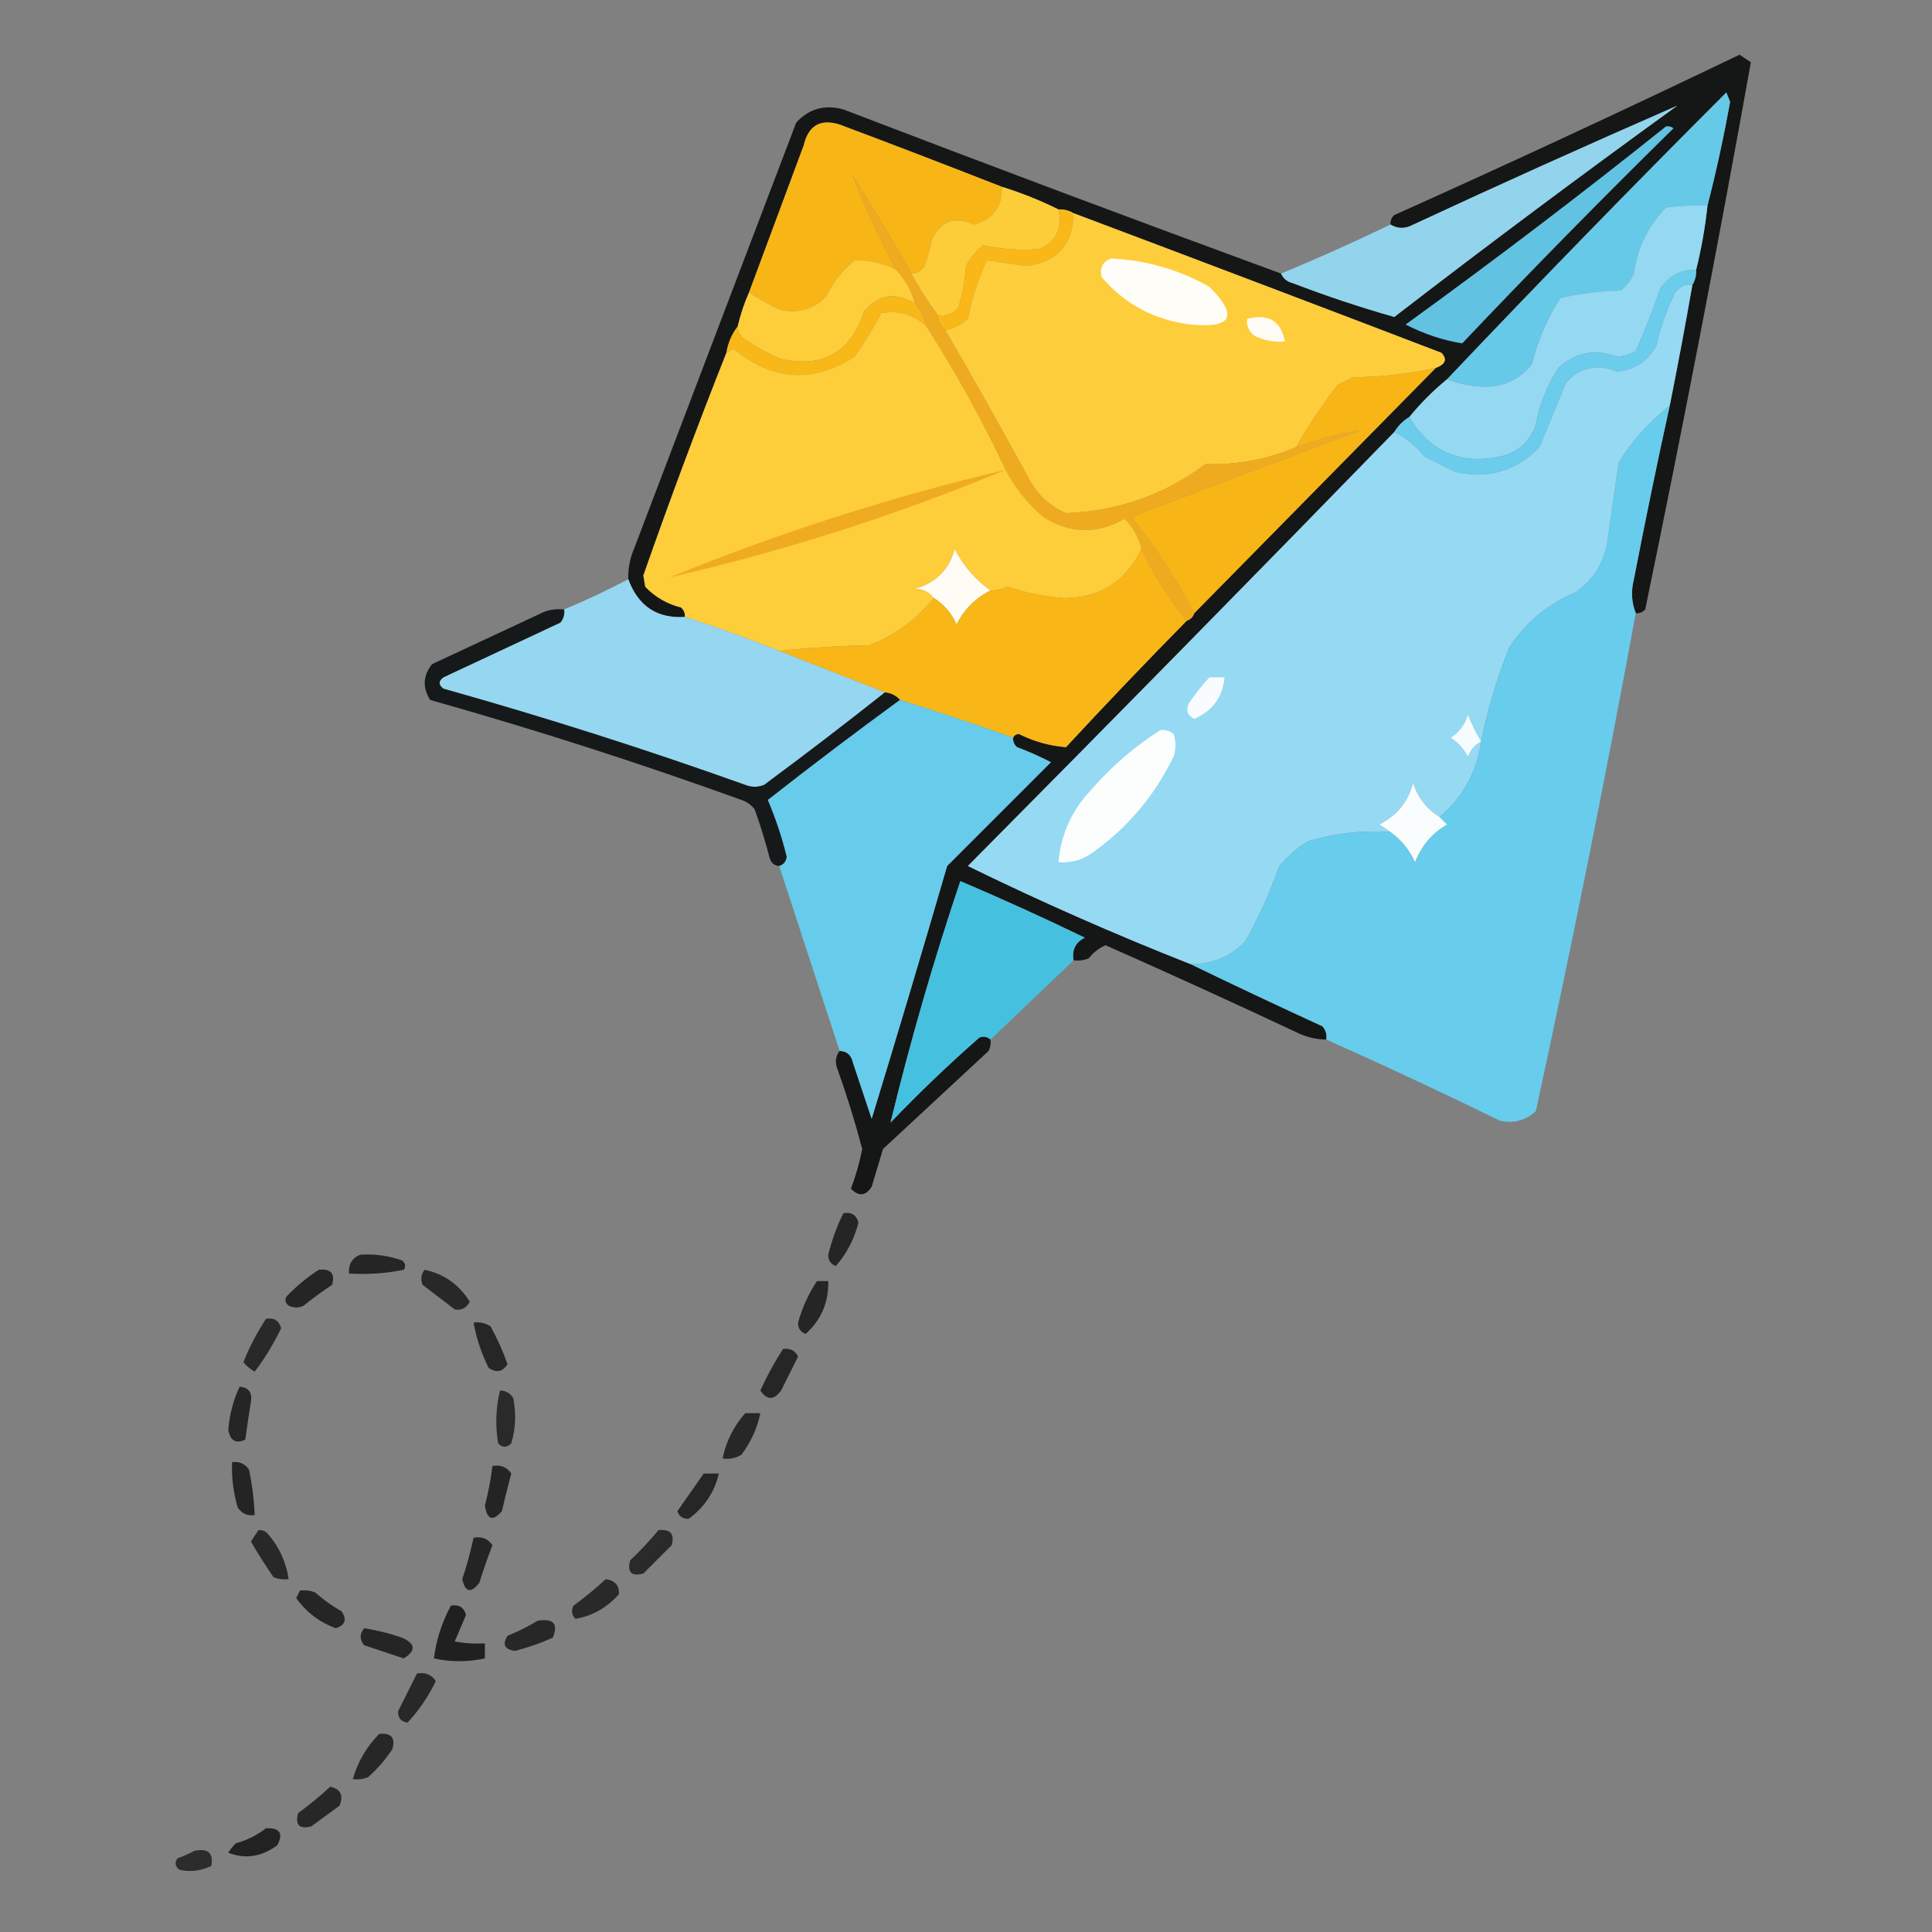 <?xml version="1.0" encoding="UTF-8"?>
<!DOCTYPE svg PUBLIC "-//W3C//DTD SVG 1.1//EN" "http://www.w3.org/Graphics/SVG/1.1/DTD/svg11.dtd">
<svg xmlns="http://www.w3.org/2000/svg" version="1.1" width="512px" height="512px" style="shape-rendering:geometricPrecision; text-rendering:geometricPrecision; image-rendering:optimizeQuality; fill-rule:evenodd; clip-rule:evenodd" xmlns:xlink="http://www.w3.org/1999/xlink">
<rect width="100%" height="100%" fill="#808080" stroke="none"/>
<g><path style="opacity:0.901" fill="#090a0a" d="M 433.5,162.5 C 432.362,159.696 432.195,156.696 433,153.5C 435.979,138.107 439.145,122.773 442.5,107.5C 444.628,96.858 446.628,86.192 448.5,75.5C 449.234,74.292 449.567,72.959 449.5,71.5C 450.885,65.909 451.885,60.243 452.5,54.5C 454.796,45.532 456.796,36.365 458.5,27C 458.167,26.167 457.833,25.333 457.5,24.5C 432.477,49.523 407.81,74.856 383.5,100.5C 379.833,103.5 376.5,106.833 373.5,110.5C 371.833,111.5 370.5,112.833 369.5,114.5C 332.078,152.951 294.411,191.284 256.5,229.5C 275.752,238.925 295.419,247.591 315.5,255.5C 327.021,261.075 338.688,266.575 350.5,272C 351.337,273.011 351.67,274.178 351.5,275.5C 349.073,275.477 346.74,274.977 344.5,274C 327.418,265.973 310.251,258.14 293,250.5C 291.225,251.27 289.725,252.437 288.5,254C 287.207,254.49 285.873,254.657 284.5,254.5C 284.022,251.722 285.022,249.722 287.5,248.5C 276.714,243.278 265.714,238.278 254.5,233.5C 247.387,254.628 241.221,275.961 236,297.5C 243.53,289.635 251.364,282.135 259.5,275C 260.577,274.53 261.577,274.697 262.5,275.5C 262.649,276.552 262.483,277.552 262,278.5C 252.667,287.167 243.333,295.833 234,304.5C 233,307.833 232,311.167 231,314.5C 229.406,316.982 227.572,317.148 225.5,315C 226.796,311.609 227.796,308.109 228.5,304.5C 226.639,297.415 224.472,290.415 222,283.5C 221.22,281.613 221.387,279.946 222.5,278.5C 224.411,278.574 225.578,279.574 226,281.5C 227.667,286.5 229.333,291.5 231,296.5C 237.82,274.224 244.486,251.89 251,229.5C 260.167,220.333 269.333,211.167 278.5,202C 275.583,200.472 272.583,199.139 269.5,198C 268.748,197.329 268.414,196.496 268.5,195.5C 268.735,194.903 269.235,194.57 270,194.5C 274.023,196.512 278.19,197.679 282.5,198C 293.006,186.661 303.672,175.495 314.5,164.5C 315.5,164.167 316.167,163.5 316.5,162.5C 337.806,140.86 359.139,119.194 380.5,97.5C 383.085,96.535 383.585,95.201 382,93.5C 349.51,81.06 317.01,68.727 284.5,56.5C 283.292,55.766 281.959,55.433 280.5,55.5C 275.735,53.129 270.735,51.129 265.5,49.5C 251.234,43.91 236.901,38.41 222.5,33C 217.404,31.42 214.237,33.254 213,38.5C 208.153,51.521 203.32,64.521 198.5,77.5C 197.216,80.402 196.216,83.402 195.5,86.5C 193.935,88.509 192.935,90.843 192.5,93.5C 184.775,113.006 177.442,132.673 170.5,152.5C 170.667,153.5 170.833,154.5 171,155.5C 173.626,158.231 176.793,160.064 180.5,161C 181.252,161.671 181.586,162.504 181.5,163.5C 174.128,163.966 169.128,160.633 166.5,153.5C 166.421,150.729 166.921,148.063 168,145.5C 182.333,107.833 196.667,70.167 211,32.5C 214.396,28.797 218.563,27.631 223.5,29C 262.078,43.791 300.745,58.291 339.5,72.5C 340.058,73.79 341.058,74.623 342.5,75C 351.474,78.436 360.474,81.436 369.5,84C 394.218,64.948 419.218,46.282 444.5,28C 420.827,38.331 397.16,48.997 373.5,60C 371.735,60.64 370.068,60.473 368.5,59.5C 368.414,58.504 368.748,57.671 369.5,57C 400.187,43.216 430.687,29.05 461,14.5C 462,15.167 463,15.833 464,16.5C 455.322,64.893 445.989,113.226 436,161.5C 435.329,162.252 434.496,162.586 433.5,162.5 Z"/></g>
<g><path style="opacity:1" fill="#66c9e8" d="M 452.5,54.5 C 448.818,54.335 445.152,54.501 441.5,55C 436.764,59.856 433.931,65.689 433,72.5C 432.215,74.286 431.049,75.786 429.5,77C 424.054,77.101 418.721,77.768 413.5,79C 410.036,84.383 407.536,90.216 406,96.5C 402.794,100.52 398.628,102.52 393.5,102.5C 390.02,102.418 386.687,101.752 383.5,100.5C 407.81,74.856 432.477,49.523 457.5,24.5C 457.833,25.333 458.167,26.167 458.5,27C 456.796,36.365 454.796,45.532 452.5,54.5 Z"/></g>
<g><path style="opacity:0.994" fill="#93d4ed" d="M 339.5,72.5 C 349.279,68.445 358.945,64.111 368.5,59.5C 370.068,60.473 371.735,60.64 373.5,60C 397.16,48.997 420.827,38.331 444.5,28C 419.218,46.282 394.218,64.948 369.5,84C 360.474,81.436 351.474,78.436 342.5,75C 341.058,74.623 340.058,73.79 339.5,72.5 Z"/></g>
<g><path style="opacity:1" fill="#f7b615" d="M 265.5,49.5 C 265.641,54.907 263.141,58.24 258,59.5C 252.943,57.237 249.276,58.57 247,63.5C 246.489,65.878 245.822,68.212 245,70.5C 244.184,71.823 243.017,72.489 241.5,72.5C 236.56,63.72 231.393,55.053 226,46.5C 229.253,55.012 233.086,63.346 237.5,71.5C 234.012,69.723 230.346,68.889 226.5,69C 223.238,71.592 220.738,74.759 219,78.5C 215.51,82.047 211.343,83.214 206.5,82C 203.688,80.672 201.022,79.172 198.5,77.5C 203.32,64.521 208.153,51.521 213,38.5C 214.237,33.254 217.404,31.42 222.5,33C 236.901,38.41 251.234,43.91 265.5,49.5 Z"/></g>
<g><path style="opacity:1" fill="#62c2e1" d="M 441.5,33.5 C 442.239,33.369 442.906,33.536 443.5,34C 424.471,52.695 405.805,71.695 387.5,91C 382.327,90.165 377.327,88.498 372.5,86C 395.969,69.02 418.969,51.52 441.5,33.5 Z"/></g>
<g><path style="opacity:1" fill="#fdcc39" d="M 265.5,49.5 C 270.735,51.129 275.735,53.129 280.5,55.5C 281.648,60.439 279.981,63.939 275.5,66C 270.382,66.398 265.382,66.065 260.5,65C 258.622,66.543 257.122,68.376 256,70.5C 255.74,74.25 255.073,77.916 254,81.5C 252.556,83.155 250.722,83.822 248.5,83.5C 245.931,80.039 243.597,76.372 241.5,72.5C 243.017,72.489 244.184,71.823 245,70.5C 245.822,68.212 246.489,65.878 247,63.5C 249.276,58.57 252.943,57.237 258,59.5C 263.141,58.24 265.641,54.907 265.5,49.5 Z"/></g>
<g><path style="opacity:1" fill="#95d8f2" d="M 452.5,54.5 C 451.885,60.243 450.885,65.909 449.5,71.5C 445.452,71.441 442.285,73.108 440,76.5C 438.057,82.119 435.891,87.619 433.5,93C 431.966,93.923 430.299,94.423 428.5,94.5C 422.617,92.375 417.451,93.375 413,97.5C 410.027,102.079 408.027,107.079 407,112.5C 405.402,117.099 402.235,119.932 397.5,121C 386.902,123.197 378.902,119.697 373.5,110.5C 376.5,106.833 379.833,103.5 383.5,100.5C 386.687,101.752 390.02,102.418 393.5,102.5C 398.628,102.52 402.794,100.52 406,96.5C 407.536,90.216 410.036,84.383 413.5,79C 418.721,77.768 424.054,77.101 429.5,77C 431.049,75.786 432.215,74.286 433,72.5C 433.931,65.689 436.764,59.856 441.5,55C 445.152,54.501 448.818,54.335 452.5,54.5 Z"/></g>
<g><path style="opacity:1" fill="#f9b817" d="M 280.5,55.5 C 281.959,55.433 283.292,55.766 284.5,56.5C 284.363,64.802 280.196,69.469 272,70.5C 268.434,69.965 264.934,69.465 261.5,69C 259.24,73.903 257.574,79.07 256.5,84.5C 254.757,86.038 252.757,87.038 250.5,87.5C 249.326,86.486 248.66,85.153 248.5,83.5C 250.722,83.822 252.556,83.155 254,81.5C 255.073,77.916 255.74,74.25 256,70.5C 257.122,68.376 258.622,66.543 260.5,65C 265.382,66.065 270.382,66.398 275.5,66C 279.981,63.939 281.648,60.439 280.5,55.5 Z"/></g>
<g><path style="opacity:1" fill="#fecd3b" d="M 284.5,56.5 C 317.01,68.727 349.51,81.06 382,93.5C 383.585,95.201 383.085,96.535 380.5,97.5C 373.305,99.077 365.971,99.911 358.5,100C 357.167,100.667 355.833,101.333 354.5,102C 350.451,107.271 346.784,112.771 343.5,118.5C 335.872,121.745 327.872,123.245 319.5,123C 308.531,131.161 296.198,135.494 282.5,136C 278.388,134.221 275.222,131.388 273,127.5C 265.672,114.022 258.172,100.688 250.5,87.5C 252.757,87.038 254.757,86.038 256.5,84.5C 257.574,79.07 259.24,73.903 261.5,69C 264.934,69.465 268.434,69.965 272,70.5C 280.196,69.469 284.363,64.802 284.5,56.5 Z"/></g>
<g><path style="opacity:1" fill="#fecd3a" d="M 237.5,71.5 C 239.94,74.043 241.606,77.043 242.5,80.5C 237.376,77.303 232.876,77.97 229,82.5C 225.418,93.544 217.918,97.711 206.5,95C 203.339,93.587 200.339,91.92 197.5,90C 196.177,89.184 195.511,88.017 195.5,86.5C 196.216,83.402 197.216,80.402 198.5,77.5C 201.022,79.172 203.688,80.672 206.5,82C 211.343,83.214 215.51,82.047 219,78.5C 220.738,74.759 223.238,71.592 226.5,69C 230.346,68.889 234.012,69.723 237.5,71.5 Z"/></g>
<g><path style="opacity:1" fill="#fffdf8" d="M 294.5,68.5 C 303.73,68.942 312.396,71.442 320.5,76C 328.22,83.741 326.553,87.075 315.5,86C 305.953,84.813 298.12,80.646 292,73.5C 291.294,71.045 292.127,69.378 294.5,68.5 Z"/></g>
<g><path style="opacity:1" fill="#efab20" d="M 241.5,72.5 C 243.597,76.372 245.931,80.039 248.5,83.5C 248.66,85.153 249.326,86.486 250.5,87.5C 258.172,100.688 265.672,114.022 273,127.5C 275.222,131.388 278.388,134.221 282.5,136C 296.198,135.494 308.531,131.161 319.5,123C 327.872,123.245 335.872,121.745 343.5,118.5C 349.095,116.464 354.762,114.964 360.5,114C 340.65,121.505 320.817,129.005 301,136.5C 300.333,137.167 300.333,137.833 301,138.5C 306.966,146.129 312.133,154.129 316.5,162.5C 316.167,163.5 315.5,164.167 314.5,164.5C 309.75,158.673 305.75,152.34 302.5,145.5C 301.773,142.378 300.273,139.712 298,137.5C 290.704,141.642 283.537,141.475 276.5,137C 272.306,133.402 268.972,129.235 266.5,124.5C 260.294,111.32 253.294,98.653 245.5,86.5C 245.008,84.181 244.008,82.181 242.5,80.5C 241.606,77.043 239.94,74.043 237.5,71.5C 233.086,63.346 229.253,55.012 226,46.5C 231.393,55.053 236.56,63.72 241.5,72.5 Z"/></g>
<g><path style="opacity:1" fill="#6bccec" d="M 449.5,71.5 C 449.567,72.959 449.234,74.292 448.5,75.5C 446.61,75.296 445.11,75.963 444,77.5C 441.739,81.95 440.072,86.617 439,91.5C 436.775,95.699 433.275,98.032 428.5,98.5C 423.169,96.325 418.669,97.325 415,101.5C 412.667,107.167 410.333,112.833 408,118.5C 401.79,124.901 394.29,127.068 385.5,125C 382.853,123.701 380.186,122.368 377.5,121C 375.229,118.218 372.563,116.051 369.5,114.5C 370.5,112.833 371.833,111.5 373.5,110.5C 378.902,119.697 386.902,123.197 397.5,121C 402.235,119.932 405.402,117.099 407,112.5C 408.027,107.079 410.027,102.079 413,97.5C 417.451,93.375 422.617,92.375 428.5,94.5C 430.299,94.423 431.966,93.923 433.5,93C 435.891,87.619 438.057,82.119 440,76.5C 442.285,73.108 445.452,71.441 449.5,71.5 Z"/></g>
<g><path style="opacity:1" fill="#96d9f3" d="M 448.5,75.5 C 446.628,86.192 444.628,96.858 442.5,107.5C 437.125,111.708 432.625,116.708 429,122.5C 427.945,129.487 426.945,136.487 426,143.5C 425.072,149.187 422.239,153.687 417.5,157C 410.204,160.065 404.371,164.898 400,171.5C 396.7,179.723 394.2,188.057 392.5,196.5C 391.38,204.607 387.714,211.274 381.5,216.5C 378.068,214.396 375.734,211.396 374.5,207.5C 373.153,212.53 370.153,216.197 365.5,218.5C 366.602,219.176 367.602,219.842 368.5,220.5C 360.995,219.988 353.661,220.822 346.5,223C 343.705,224.793 341.205,226.96 339,229.5C 336.574,236.453 333.574,243.119 330,249.5C 326.027,253.547 321.194,255.547 315.5,255.5C 295.419,247.591 275.752,238.925 256.5,229.5C 294.411,191.284 332.078,152.951 369.5,114.5C 372.563,116.051 375.229,118.218 377.5,121C 380.186,122.368 382.853,123.701 385.5,125C 394.29,127.068 401.79,124.901 408,118.5C 410.333,112.833 412.667,107.167 415,101.5C 418.669,97.325 423.169,96.325 428.5,98.5C 433.275,98.032 436.775,95.699 439,91.5C 440.072,86.617 441.739,81.95 444,77.5C 445.11,75.963 446.61,75.296 448.5,75.5 Z"/></g>
<g><path style="opacity:1" fill="#f8b818" d="M 242.5,80.5 C 244.008,82.181 245.008,84.181 245.5,86.5C 242.098,83.3 238.098,82.133 233.5,83C 231.445,86.994 229.111,90.827 226.5,94.5C 215.434,101.617 204.767,100.951 194.5,92.5C 193.817,92.863 193.15,93.196 192.5,93.5C 192.935,90.843 193.935,88.509 195.5,86.5C 195.511,88.017 196.177,89.184 197.5,90C 200.339,91.92 203.339,93.587 206.5,95C 217.918,97.711 225.418,93.544 229,82.5C 232.876,77.97 237.376,77.303 242.5,80.5 Z"/></g>
<g><path style="opacity:1" fill="#fecd3a" d="M 245.5,86.5 C 253.294,98.653 260.294,111.32 266.5,124.5C 268.972,129.235 272.306,133.402 276.5,137C 283.537,141.475 290.704,141.642 298,137.5C 300.273,139.712 301.773,142.378 302.5,145.5C 298.395,154.099 291.562,158.433 282,158.5C 276.878,158.136 271.878,157.136 267,155.5C 265.56,156.148 264.06,156.481 262.5,156.5C 258.48,153.642 255.314,149.975 253,145.5C 251.5,151 248,154.5 242.5,156C 244.653,156.099 246.319,156.933 247.5,158.5C 242.933,164.121 237.267,168.288 230.5,171C 222.323,171.171 214.323,171.671 206.5,172.5C 198.274,169.221 189.941,166.221 181.5,163.5C 181.586,162.504 181.252,161.671 180.5,161C 176.793,160.064 173.626,158.231 171,155.5C 170.833,154.5 170.667,153.5 170.5,152.5C 177.442,132.673 184.775,113.006 192.5,93.5C 193.15,93.196 193.817,92.863 194.5,92.5C 204.767,100.951 215.434,101.617 226.5,94.5C 229.111,90.827 231.445,86.994 233.5,83C 238.098,82.133 242.098,83.3 245.5,86.5 Z"/></g>
<g><path style="opacity:1" fill="#fffcf5" d="M 330.5,84.5 C 336.189,83.059 339.522,85.059 340.5,90.5C 337.68,90.752 335.014,90.252 332.5,89C 330.963,87.89 330.297,86.39 330.5,84.5 Z"/></g>
<g><path style="opacity:1" fill="#68ccec" d="M 442.5,107.5 C 439.145,122.773 435.979,138.107 433,153.5C 432.195,156.696 432.362,159.696 433.5,162.5C 425.369,206.654 416.536,250.654 407,294.5C 404.237,296.97 401.07,297.804 397.5,297C 382.265,289.548 366.932,282.382 351.5,275.5C 351.67,274.178 351.337,273.011 350.5,272C 338.688,266.575 327.021,261.075 315.5,255.5C 321.194,255.547 326.027,253.547 330,249.5C 333.574,243.119 336.574,236.453 339,229.5C 341.205,226.96 343.705,224.793 346.5,223C 353.661,220.822 360.995,219.988 368.5,220.5C 371.366,222.546 373.533,225.213 375,228.5C 376.679,224.116 379.512,220.783 383.5,218.5C 382.757,217.818 382.091,217.151 381.5,216.5C 387.714,211.274 391.38,204.607 392.5,196.5C 394.2,188.057 396.7,179.723 400,171.5C 404.371,164.898 410.204,160.065 417.5,157C 422.239,153.687 425.072,149.187 426,143.5C 426.945,136.487 427.945,129.487 429,122.5C 432.625,116.708 437.125,111.708 442.5,107.5 Z"/></g>
<g><path style="opacity:1" fill="#f7b616" d="M 380.5,97.5 C 359.139,119.194 337.806,140.86 316.5,162.5C 312.133,154.129 306.966,146.129 301,138.5C 300.333,137.833 300.333,137.167 301,136.5C 320.817,129.005 340.65,121.505 360.5,114C 354.762,114.964 349.095,116.464 343.5,118.5C 346.784,112.771 350.451,107.271 354.5,102C 355.833,101.333 357.167,100.667 358.5,100C 365.971,99.911 373.305,99.077 380.5,97.5 Z"/></g>
<g><path style="opacity:1" fill="#efab22" d="M 266.5,124.5 C 237.646,136.507 207.98,146.007 177.5,153C 206.433,141.189 236.099,131.689 266.5,124.5 Z"/></g>
<g><path style="opacity:1" fill="#fffcf5" d="M 262.5,156.5 C 258.543,158.457 255.543,161.457 253.5,165.5C 252.192,162.536 250.192,160.203 247.5,158.5C 246.319,156.933 244.653,156.099 242.5,156C 248,154.5 251.5,151 253,145.5C 255.314,149.975 258.48,153.642 262.5,156.5 Z"/></g>
<g><path style="opacity:1" fill="#f8b716" d="M 302.5,145.5 C 305.75,152.34 309.75,158.673 314.5,164.5C 303.672,175.495 293.006,186.661 282.5,198C 278.19,197.679 274.023,196.512 270,194.5C 269.235,194.57 268.735,194.903 268.5,195.5C 258.574,191.969 248.574,188.636 238.5,185.5C 237.486,184.326 236.153,183.66 234.5,183.5C 225.167,179.833 215.833,176.167 206.5,172.5C 214.323,171.671 222.323,171.171 230.5,171C 237.267,168.288 242.933,164.121 247.5,158.5C 250.192,160.203 252.192,162.536 253.5,165.5C 255.543,161.457 258.543,158.457 262.5,156.5C 264.06,156.481 265.56,156.148 267,155.5C 271.878,157.136 276.878,158.136 282,158.5C 291.562,158.433 298.395,154.099 302.5,145.5 Z"/></g>
<g><path style="opacity:0.998" fill="#95d7f1" d="M 166.5,153.5 C 169.128,160.633 174.128,163.966 181.5,163.5C 189.941,166.221 198.274,169.221 206.5,172.5C 215.833,176.167 225.167,179.833 234.5,183.5C 224.018,191.803 213.352,199.97 202.5,208C 200.833,208.667 199.167,208.667 197.5,208C 171.122,198.573 144.455,190.073 117.5,182.5C 116.167,181.5 116.167,180.5 117.5,179.5C 127.833,174.667 138.167,169.833 148.5,165C 149.337,163.989 149.67,162.822 149.5,161.5C 155.287,159.106 160.954,156.44 166.5,153.5 Z"/></g>
<g><path style="opacity:0.866" fill="#060a0b" d="M 149.5,161.5 C 149.67,162.822 149.337,163.989 148.5,165C 138.167,169.833 127.833,174.667 117.5,179.5C 116.167,180.5 116.167,181.5 117.5,182.5C 144.455,190.073 171.122,198.573 197.5,208C 199.167,208.667 200.833,208.667 202.5,208C 213.352,199.97 224.018,191.803 234.5,183.5C 236.153,183.66 237.486,184.326 238.5,185.5C 226.734,194.086 215.067,202.919 203.5,212C 205.56,216.847 207.227,221.847 208.5,227C 208.361,228.301 207.695,229.134 206.5,229.5C 205.25,229.423 204.417,228.756 204,227.5C 202.869,223.106 201.535,218.773 200,214.5C 199.097,213.299 197.931,212.465 196.5,212C 169.291,202.158 141.791,193.325 114,185.5C 111.926,182.209 112.092,179.043 114.5,176C 124.5,171.333 134.5,166.667 144.5,162C 146.134,161.506 147.801,161.34 149.5,161.5 Z"/></g>
<g><path style="opacity:1" fill="#f8fcfe" d="M 320.5,179.5 C 321.833,179.5 323.167,179.5 324.5,179.5C 324.052,184.713 321.385,188.38 316.5,190.5C 314.717,189.652 314.217,188.319 315,186.5C 316.666,184.004 318.5,181.671 320.5,179.5 Z"/></g>
<g><path style="opacity:0.996" fill="#67cbeb" d="M 238.5,185.5 C 248.574,188.636 258.574,191.969 268.5,195.5C 268.414,196.496 268.748,197.329 269.5,198C 272.583,199.139 275.583,200.472 278.5,202C 269.333,211.167 260.167,220.333 251,229.5C 244.486,251.89 237.82,274.224 231,296.5C 229.333,291.5 227.667,286.5 226,281.5C 225.578,279.574 224.411,278.574 222.5,278.5C 217.167,262.167 211.833,245.833 206.5,229.5C 207.695,229.134 208.361,228.301 208.5,227C 207.227,221.847 205.56,216.847 203.5,212C 215.067,202.919 226.734,194.086 238.5,185.5 Z"/></g>
<g><path style="opacity:1" fill="#f6fcfe" d="M 392.5,196.5 C 390.827,197.343 389.66,198.676 389,200.5C 387.959,198.415 386.459,196.748 384.5,195.5C 386.718,194.076 388.218,192.076 389,189.5C 389.989,191.97 391.155,194.303 392.5,196.5 Z"/></g>
<g><path style="opacity:1" fill="#fcfefe" d="M 307.5,193.5 C 308.822,193.33 309.989,193.663 311,194.5C 311.667,196.5 311.667,198.5 311,200.5C 306.029,210.808 298.862,219.308 289.5,226C 286.794,227.908 283.794,228.741 280.5,228.5C 281.141,221.216 283.974,214.882 289,209.5C 294.474,203.18 300.641,197.847 307.5,193.5 Z"/></g>
<g><path style="opacity:1" fill="#fafdfe" d="M 381.5,216.5 C 382.091,217.151 382.757,217.818 383.5,218.5C 379.512,220.783 376.679,224.116 375,228.5C 373.533,225.213 371.366,222.546 368.5,220.5C 367.602,219.842 366.602,219.176 365.5,218.5C 370.153,216.197 373.153,212.53 374.5,207.5C 375.734,211.396 378.068,214.396 381.5,216.5 Z"/></g>
<g><path style="opacity:0.992" fill="#45c1df" d="M 284.5,254.5 C 277.167,261.5 269.833,268.5 262.5,275.5C 261.577,274.697 260.577,274.53 259.5,275C 251.364,282.135 243.53,289.635 236,297.5C 241.221,275.961 247.387,254.628 254.5,233.5C 265.714,238.278 276.714,243.278 287.5,248.5C 285.022,249.722 284.022,251.722 284.5,254.5 Z"/></g>
<g><path style="opacity:0.71" fill="#000000" d="M 223.5,321.5 C 225.635,321.147 226.968,321.98 227.5,324C 226.383,328.404 224.383,332.238 221.5,335.5C 220.119,335 219.453,334 219.5,332.5C 220.447,328.657 221.78,324.991 223.5,321.5 Z"/></g>
<g><path style="opacity:0.713" fill="#000000" d="M 95.5,332.5 C 99.273,332.263 102.94,332.763 106.5,334C 107.451,334.718 107.617,335.551 107,336.5C 102.263,337.469 97.43,337.803 92.5,337.5C 92.31,335.041 93.31,333.374 95.5,332.5 Z"/></g>
<g><path style="opacity:0.712" fill="#000000" d="M 84.5,336.5 C 87.68,336.176 88.847,337.51 88,340.5C 85.411,342.211 82.911,344.045 80.5,346C 79.167,346.667 77.833,346.667 76.5,346C 75.549,345.282 75.383,344.449 76,343.5C 78.628,340.79 81.461,338.456 84.5,336.5 Z"/></g>
<g><path style="opacity:0.686" fill="#000000" d="M 112.5,336.5 C 117.699,337.603 121.699,340.436 124.5,345C 123.534,346.678 122.201,347.345 120.5,347C 117.667,344.833 114.833,342.667 112,340.5C 111.421,339.072 111.588,337.738 112.5,336.5 Z"/></g>
<g><path style="opacity:0.713" fill="#000000" d="M 216.5,339.5 C 217.5,339.5 218.5,339.5 219.5,339.5C 219.625,345.138 217.625,349.804 213.5,353.5C 212.119,353 211.453,352 211.5,350.5C 212.598,346.522 214.265,342.856 216.5,339.5 Z"/></g>
<g><path style="opacity:0.681" fill="#000000" d="M 70.5,349.5 C 72.635,349.147 73.968,349.98 74.5,352C 72.535,356.103 70.202,359.936 67.5,363.5C 66.354,362.855 65.354,362.022 64.5,361C 66.115,356.935 68.115,353.102 70.5,349.5 Z"/></g>
<g><path style="opacity:0.704" fill="#000000" d="M 125.5,350.5 C 127.144,350.286 128.644,350.62 130,351.5C 131.774,354.715 133.274,358.048 134.5,361.5C 133.214,363.571 131.547,363.904 129.5,362.5C 127.576,358.662 126.242,354.662 125.5,350.5 Z"/></g>
<g><path style="opacity:0.702" fill="#000000" d="M 207.5,357.5 C 209.346,357.222 210.68,357.889 211.5,359.5C 210,362.5 208.5,365.5 207,368.5C 205.069,371.105 203.236,371.105 201.5,368.5C 203.258,364.646 205.258,360.979 207.5,357.5 Z"/></g>
<g><path style="opacity:0.712" fill="#000000" d="M 63.5,367.5 C 65.89,367.685 66.89,369.018 66.5,371.5C 65.953,374.826 65.453,378.16 65,381.5C 62.568,382.698 61.068,381.864 60.5,379C 60.815,374.883 61.815,371.049 63.5,367.5 Z"/></g>
<g><path style="opacity:0.675" fill="#000000" d="M 132.5,368.5 C 134.017,368.511 135.184,369.177 136,370.5C 136.827,374.541 136.66,378.541 135.5,382.5C 134.28,383.711 133.113,383.711 132,382.5C 131.227,377.748 131.393,373.081 132.5,368.5 Z"/></g>
<g><path style="opacity:0.696" fill="#000000" d="M 197.5,374.5 C 198.833,374.5 200.167,374.5 201.5,374.5C 200.682,378.475 199.016,382.141 196.5,385.5C 194.955,386.452 193.288,386.785 191.5,386.5C 192.418,381.997 194.418,377.997 197.5,374.5 Z"/></g>
<g><path style="opacity:0.717" fill="#000000" d="M 61.5,387.5 C 63.451,387.227 64.951,387.893 66,389.5C 66.828,393.466 67.328,397.466 67.5,401.5C 65.549,401.773 64.049,401.107 63,399.5C 61.844,395.582 61.344,391.582 61.5,387.5 Z"/></g>
<g><path style="opacity:0.722" fill="#000000" d="M 130.5,388.5 C 132.665,388.116 134.332,388.783 135.5,390.5C 134.605,393.808 133.771,397.141 133,400.5C 130.577,403.249 129.077,402.749 128.5,399C 129.409,395.534 130.076,392.034 130.5,388.5 Z"/></g>
<g><path style="opacity:0.7" fill="#000000" d="M 186.5,390.5 C 187.833,390.5 189.167,390.5 190.5,390.5C 189.351,395.451 186.685,399.451 182.5,402.5C 181,402.547 180,401.881 179.5,400.5C 181.843,397.138 184.176,393.804 186.5,390.5 Z"/></g>
<g><path style="opacity:0.687" fill="#000000" d="M 68.5,405.5 C 69.496,405.414 70.329,405.748 71,406.5C 74.013,409.997 75.847,413.997 76.5,418.5C 75.127,418.657 73.793,418.49 72.5,418C 70.375,414.918 68.375,411.751 66.5,408.5C 67.192,407.482 67.859,406.482 68.5,405.5 Z"/></g>
<g><path style="opacity:0.674" fill="#000000" d="M 174.5,405.5 C 177.68,405.176 178.847,406.51 178,409.5C 175.5,412 173,414.5 170.5,417C 167.333,417.833 166.167,416.667 167,413.5C 169.705,410.964 172.205,408.297 174.5,405.5 Z"/></g>
<g><path style="opacity:0.715" fill="#000000" d="M 125.5,407.5 C 127.665,407.116 129.332,407.783 130.5,409.5C 129.235,412.796 128.068,416.129 127,419.5C 124.786,422.308 123.286,421.975 122.5,418.5C 123.71,414.872 124.71,411.206 125.5,407.5 Z"/></g>
<g><path style="opacity:0.679" fill="#000000" d="M 160.5,418.5 C 163.001,418.826 164.168,420.159 164,422.5C 160.799,426.088 156.965,428.255 152.5,429C 151.483,427.951 151.316,426.784 152,425.5C 155.023,423.302 157.856,420.969 160.5,418.5 Z"/></g>
<g><path style="opacity:0.711" fill="#000000" d="M 79.5,421.5 C 80.873,421.343 82.207,421.51 83.5,422C 85.657,423.912 87.991,425.579 90.5,427C 92,429.167 91.5,430.667 89,431.5C 84.67,429.919 81.17,427.252 78.5,423.5C 78.863,422.817 79.196,422.15 79.5,421.5 Z"/></g>
<g><path style="opacity:0.752" fill="#000000" d="M 119.5,425.5 C 121.635,425.147 122.968,425.98 123.5,428C 122.496,430.35 121.496,432.684 120.5,435C 123.146,435.497 125.813,435.664 128.5,435.5C 128.5,436.833 128.5,438.167 128.5,439.5C 123.936,440.474 119.436,440.474 115,439.5C 115.595,434.619 117.095,429.952 119.5,425.5 Z"/></g>
<g><path style="opacity:0.697" fill="#000000" d="M 142.5,429.5 C 146.676,428.831 148.009,430.331 146.5,434C 143.268,435.449 139.935,436.616 136.5,437.5C 133.718,437.141 133.052,435.808 134.5,433.5C 137.358,432.339 140.025,431.006 142.5,429.5 Z"/></g>
<g><path style="opacity:0.709" fill="#000000" d="M 96.5,431.5 C 99.89,432.023 103.223,432.857 106.5,434C 110.143,435.578 110.309,437.411 107,439.5C 103.527,438.342 100.027,437.176 96.5,436C 95.272,434.51 95.272,433.01 96.5,431.5 Z"/></g>
<g><path style="opacity:0.688" fill="#000000" d="M 110.5,443.5 C 112.665,443.116 114.332,443.783 115.5,445.5C 113.505,449.635 111.005,453.302 108,456.5C 106.268,456.266 105.434,455.266 105.5,453.5C 107.185,450.156 108.852,446.823 110.5,443.5 Z"/></g>
<g><path style="opacity:0.692" fill="#000000" d="M 100.5,459.5 C 103.68,459.176 104.847,460.51 104,463.5C 102.188,466.28 100.021,468.78 97.5,471C 96.207,471.49 94.873,471.657 93.5,471.5C 94.772,466.965 97.106,462.965 100.5,459.5 Z"/></g>
<g><path style="opacity:0.692" fill="#000000" d="M 87.5,473.5 C 90.244,474.072 91.077,475.738 90,478.5C 87.5,480.333 85,482.167 82.5,484C 79.333,484.833 78.167,483.667 79,480.5C 82.023,478.302 84.856,475.969 87.5,473.5 Z"/></g>
<g><path style="opacity:0.733" fill="#000000" d="M 70.5,484.5 C 74.161,484.35 75.161,485.85 73.5,489C 69.36,492.075 65.026,492.741 60.5,491C 61.047,490.075 61.713,489.242 62.5,488.5C 65.507,487.663 68.174,486.33 70.5,484.5 Z"/></g>
<g><path style="opacity:0.655" fill="#000000" d="M 51.5,490.5 C 55.138,489.737 56.638,491.07 56,494.5C 53.191,495.836 50.357,496.169 47.5,495.5C 46.417,494.635 46.251,493.635 47,492.5C 48.623,491.901 50.123,491.234 51.5,490.5 Z"/></g>
</svg>
